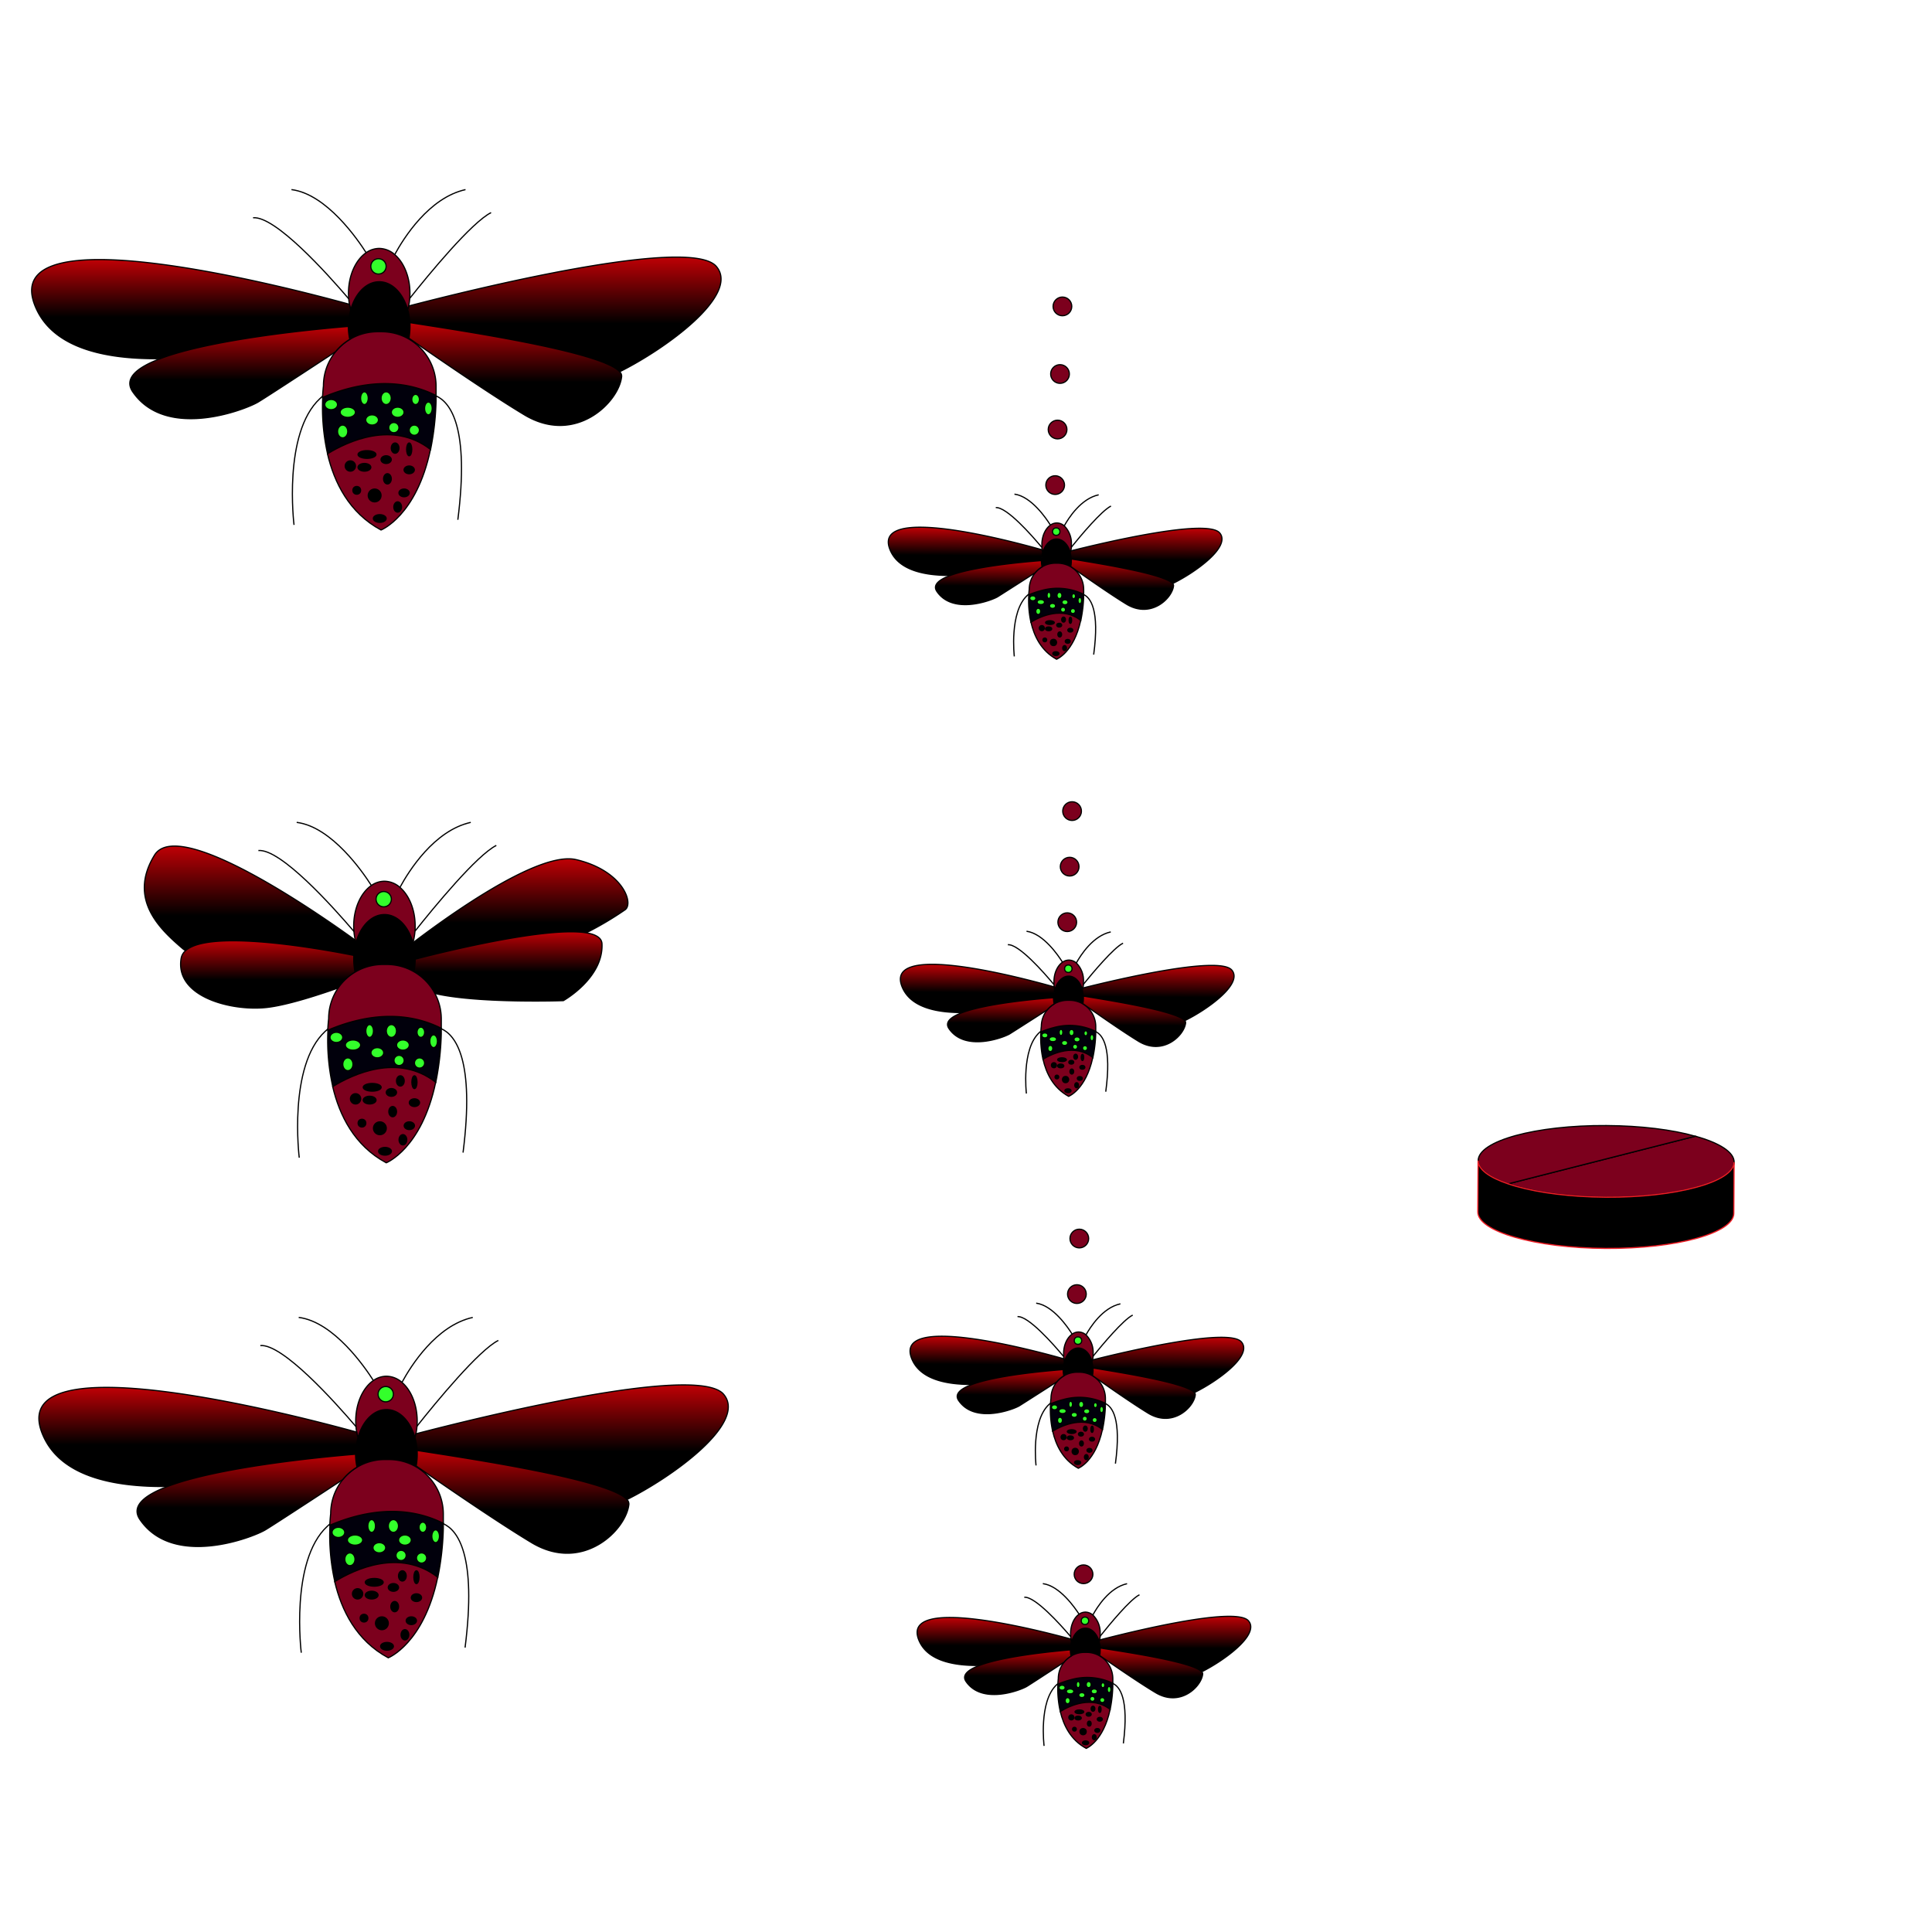 <svg id="Layer_1" data-name="Layer 1" xmlns="http://www.w3.org/2000/svg" xmlns:xlink="http://www.w3.org/1999/xlink" viewBox="0 0 800 800"><defs><style>.cls-1{fill:#01000c;}.cls-1,.cls-10,.cls-11,.cls-12,.cls-13,.cls-14,.cls-15,.cls-16,.cls-17,.cls-19,.cls-2,.cls-20,.cls-21,.cls-22,.cls-23,.cls-24,.cls-25,.cls-26,.cls-27,.cls-28,.cls-29,.cls-3,.cls-30,.cls-31,.cls-32,.cls-33,.cls-34,.cls-4,.cls-5,.cls-6,.cls-7,.cls-8,.cls-9{stroke:#000;}.cls-1,.cls-10,.cls-11,.cls-12,.cls-13,.cls-14,.cls-15,.cls-16,.cls-17,.cls-18,.cls-19,.cls-2,.cls-20,.cls-21,.cls-22,.cls-23,.cls-24,.cls-25,.cls-26,.cls-27,.cls-28,.cls-29,.cls-3,.cls-30,.cls-31,.cls-32,.cls-33,.cls-34,.cls-4,.cls-5,.cls-6,.cls-7,.cls-8,.cls-9{stroke-miterlimit:10;stroke-width:0.5px;}.cls-2{fill:#7c001d;}.cls-4{fill:url(#linear-gradient);}.cls-5{fill:url(#linear-gradient-2);}.cls-6{fill:url(#linear-gradient-3);}.cls-7{fill:url(#linear-gradient-4);}.cls-8{fill:none;}.cls-9{fill:#33ff2b;}.cls-10{fill:url(#linear-gradient-5);}.cls-11{fill:url(#linear-gradient-6);}.cls-12{fill:url(#linear-gradient-7);}.cls-13{fill:url(#linear-gradient-8);}.cls-14{fill:url(#linear-gradient-9);}.cls-15{fill:url(#linear-gradient-10);}.cls-16{fill:url(#linear-gradient-11);}.cls-17{fill:url(#linear-gradient-12);}.cls-18{stroke:#ed1c24;}.cls-19{fill:url(#linear-gradient-13);}.cls-20{fill:url(#linear-gradient-14);}.cls-21{fill:url(#linear-gradient-15);}.cls-22{fill:url(#linear-gradient-16);}.cls-23{fill:url(#linear-gradient-17);}.cls-24{fill:url(#linear-gradient-18);}.cls-25{fill:url(#linear-gradient-19);}.cls-26{fill:url(#linear-gradient-20);}.cls-27{fill:url(#linear-gradient-21);}.cls-28{fill:url(#linear-gradient-22);}.cls-29{fill:url(#linear-gradient-23);}.cls-30{fill:url(#linear-gradient-24);}.cls-31{fill:url(#linear-gradient-25);}.cls-32{fill:url(#linear-gradient-26);}.cls-33{fill:url(#linear-gradient-27);}.cls-34{fill:url(#linear-gradient-28);}</style><linearGradient id="linear-gradient" x1="236.71" y1="573.45" x2="236.71" y2="620.93" gradientUnits="userSpaceOnUse"><stop offset="0" stop-color="#bf0005"/><stop offset="0.58"/></linearGradient><linearGradient id="linear-gradient-2" x1="216.37" y1="600.58" x2="216.37" y2="643.15" xlink:href="#linear-gradient"/><linearGradient id="linear-gradient-3" x1="82.15" y1="574.47" x2="82.15" y2="615.52" xlink:href="#linear-gradient"/><linearGradient id="linear-gradient-4" x1="102.31" y1="602.16" x2="102.31" y2="640.36" xlink:href="#linear-gradient"/><linearGradient id="linear-gradient-5" x1="233.71" y1="106.45" x2="233.71" y2="153.93" xlink:href="#linear-gradient"/><linearGradient id="linear-gradient-6" x1="213.37" y1="133.58" x2="213.37" y2="176.15" xlink:href="#linear-gradient"/><linearGradient id="linear-gradient-7" x1="79.15" y1="107.47" x2="79.15" y2="148.52" xlink:href="#linear-gradient"/><linearGradient id="linear-gradient-8" x1="99.31" y1="135.16" x2="99.31" y2="173.36" xlink:href="#linear-gradient"/><linearGradient id="linear-gradient-9" x1="106.95" y1="350.35" x2="106.95" y2="400.1" xlink:href="#linear-gradient"/><linearGradient id="linear-gradient-10" x1="114.16" y1="389.55" x2="114.16" y2="417.42" xlink:href="#linear-gradient"/><linearGradient id="linear-gradient-11" x1="210.55" y1="355.61" x2="210.55" y2="401.44" xlink:href="#linear-gradient"/><linearGradient id="linear-gradient-12" x1="208.47" y1="385.84" x2="208.47" y2="414.5" xlink:href="#linear-gradient"/><linearGradient id="linear-gradient-13" x1="486.52" y1="669.27" x2="486.52" y2="692.25" xlink:href="#linear-gradient"/><linearGradient id="linear-gradient-14" x1="476.67" y1="682.4" x2="476.67" y2="703" xlink:href="#linear-gradient"/><linearGradient id="linear-gradient-15" x1="411.71" y1="669.77" x2="411.71" y2="689.63" xlink:href="#linear-gradient"/><linearGradient id="linear-gradient-16" x1="421.47" y1="683.16" x2="421.47" y2="701.65" xlink:href="#linear-gradient"/><linearGradient id="linear-gradient-17" x1="483.52" y1="553.27" x2="483.52" y2="576.25" gradientTransform="translate(4.61 -3.58) rotate(0.46)" xlink:href="#linear-gradient"/><linearGradient id="linear-gradient-18" x1="473.67" y1="566.4" x2="473.67" y2="587" gradientTransform="translate(4.61 -3.58) rotate(0.46)" xlink:href="#linear-gradient"/><linearGradient id="linear-gradient-19" x1="408.71" y1="553.77" x2="408.71" y2="573.63" gradientTransform="translate(4.61 -3.58) rotate(0.46)" xlink:href="#linear-gradient"/><linearGradient id="linear-gradient-20" x1="418.47" y1="567.16" x2="418.47" y2="585.65" gradientTransform="translate(4.61 -3.58) rotate(0.46)" xlink:href="#linear-gradient"/><linearGradient id="linear-gradient-21" x1="478.28" y1="399.31" x2="478.28" y2="422.28" gradientTransform="translate(4.61 -3.58) rotate(0.46)" xlink:href="#linear-gradient"/><linearGradient id="linear-gradient-22" x1="468.43" y1="412.44" x2="468.43" y2="433.04" gradientTransform="translate(4.61 -3.58) rotate(0.46)" xlink:href="#linear-gradient"/><linearGradient id="linear-gradient-23" x1="403.47" y1="399.8" x2="403.47" y2="419.67" gradientTransform="translate(4.61 -3.58) rotate(0.46)" xlink:href="#linear-gradient"/><linearGradient id="linear-gradient-24" x1="413.23" y1="413.2" x2="413.23" y2="431.69" gradientTransform="translate(4.61 -3.58) rotate(0.46)" xlink:href="#linear-gradient"/><linearGradient id="linear-gradient-25" x1="471.82" y1="218.35" x2="471.82" y2="241.33" gradientTransform="translate(4.61 -3.58) rotate(0.46)" xlink:href="#linear-gradient"/><linearGradient id="linear-gradient-26" x1="461.97" y1="231.48" x2="461.97" y2="252.08" gradientTransform="translate(4.61 -3.58) rotate(0.46)" xlink:href="#linear-gradient"/><linearGradient id="linear-gradient-27" x1="397.01" y1="218.85" x2="397.01" y2="238.72" gradientTransform="translate(4.61 -3.58) rotate(0.46)" xlink:href="#linear-gradient"/><linearGradient id="linear-gradient-28" x1="406.77" y1="232.25" x2="406.77" y2="250.74" gradientTransform="translate(4.61 -3.58) rotate(0.46)" xlink:href="#linear-gradient"/></defs><title>bee</title><path class="cls-1" d="M183.56,630.75c0,.77,0,1.54,0,2.29a114.5,114.5,0,0,1-2.27,20.07c-15.6-12.11-34.35-3.29-42.65,1.8a87.66,87.66,0,0,1-2-23.36,73.29,73.29,0,0,1,10.8-3.73C157.75,625.12,170.84,624.34,183.56,630.75Z"/><path class="cls-2" d="M181.25,653.11c-5.8,27.59-20.47,33.35-20.47,33.35-13.23-7.09-19.41-19.72-22.18-31.55C146.9,649.83,165.65,641,181.25,653.11Z"/><path class="cls-3" d="M172.75,602.21a25.49,25.49,0,0,1-.13,2.56,22,22,0,0,1-.31,2.25c0,.1,0,.19-.05.29a22.47,22.47,0,0,0-11.14-3h-1.74a21.75,21.75,0,0,0-5.15.6l-.25-.18-.58.39h0a22,22,0,0,0-5.54,2.37,26.15,26.15,0,0,1-.53-5.31V602a25.87,25.87,0,0,1,.91-6.73,20.53,20.53,0,0,1,.66-2c.06-.19.14-.37.21-.56,2.23-5.44,6.28-9.07,10.94-9.07s8.7,3.64,10.92,9.05h0c.16.39.32.77.46,1.19s.31.91.43,1.4h0a25.1,25.1,0,0,1,.86,5.26C172.73,601.12,172.75,601.66,172.75,602.21Z"/><path class="cls-2" d="M172.75,588.43c0,.72,0,1.43-.08,2.13a24.57,24.57,0,0,1-.45,3.14c-.11.55-.23,1.09-.38,1.61-.13-.49-.28-.94-.43-1.4s-.3-.79-.46-1.19h0c-2.22-5.42-6.27-9.05-10.92-9.05s-8.71,3.64-10.94,9.07c-.07.19-.15.37-.21.56a20.53,20.53,0,0,0-.66,2,23.75,23.75,0,0,1-.53-2.35,21.07,21.07,0,0,1-.28-2.22h0c-.07-.75-.11-1.53-.11-2.31,0-7.41,3-13.81,7.3-16.78a9.47,9.47,0,0,1,5.42-1.77,9.82,9.82,0,0,1,6.41,2.53C170.22,575.64,172.75,581.61,172.75,588.43Z"/><path class="cls-2" d="M183.57,626.78c0,1.36,0,2.68,0,4-12.72-6.41-25.81-5.63-36.19-2.93a73.29,73.29,0,0,0-10.8,3.73c0-.17,0-.33,0-.49.14-2.69.35-4.29.35-4.29a22.46,22.46,0,0,1,10.91-19.26,22,22,0,0,1,5.54-2.37h0a7.45,7.45,0,0,1,.84-.21,21.75,21.75,0,0,1,5.15-.6h1.74a22.47,22.47,0,0,1,11.14,3A22.67,22.67,0,0,1,183.57,626.78Z"/><path class="cls-4" d="M259.6,620.93c-7.73-8.55-68.08-17.34-86.91-20.35a25.1,25.1,0,0,0-.86-5.26h0c.15-.52.28-1.06.38-1.61,24.74-6.43,116.41-29.22,127.4-16.4C309.74,589.12,278.22,611.68,259.6,620.93Z"/><path class="cls-5" d="M260.41,622.88c-1.06,10.6-19.08,28.62-40.27,15.9-13.32-8-34.16-22.26-47.82-31.75a22,22,0,0,0,.31-2.25,25.49,25.49,0,0,0,.13-2.56c0-.55,0-1.09-.05-1.63,18.82,3,79.18,11.8,86.91,20.35A2.59,2.59,0,0,1,260.41,622.88Z"/><path class="cls-6" d="M148.23,595.32a25.87,25.87,0,0,0-.91,6.73l-.51.15h0c-15.89,1.35-56.58,5.45-77.37,13.31h0c-23.54.32-44.56-4.63-51.68-21.25C.61,554.37,122.24,586,147.7,593A23.75,23.75,0,0,0,148.23,595.32Z"/><path class="cls-7" d="M147.84,607.52a22.47,22.47,0,0,0-5.95,5.18c-12.86,8.43-28.9,18.92-32,20.77-5.3,3.18-38.15,15.9-51.93-4.24-3.75-5.48,1.61-10,11.4-13.72h0c20.78-7.86,61.48-12,77.37-13.31h0l.51,0v.05A26.15,26.15,0,0,0,147.84,607.52Z"/><path class="cls-8" d="M124.75,684.35s-4.72-38,10.73-52.3c.36-.34.73-.67,1.11-1"/><path class="cls-8" d="M183.52,630.92c6,2.64,13.93,13,9.06,51.31"/><path class="cls-8" d="M172.66,590.56c8-10.09,25.65-31.5,33.69-35.52"/><path class="cls-8" d="M166.44,572.42c3.64-6.71,14.12-23.53,29.32-26.91"/><path class="cls-8" d="M123.69,545.51c14.54,1.82,27.53,20.79,30.93,26.15"/><path class="cls-8" d="M107.79,557.17c9.18-.84,30.82,23.26,39.63,33.58"/><ellipse class="cls-3" cx="153.9" cy="660.5" rx="2.65" ry="1.59"/><ellipse class="cls-3" cx="162.9" cy="657.32" rx="2.12" ry="1.59"/><ellipse class="cls-3" cx="163.43" cy="665.27" rx="1.59" ry="2.12"/><circle class="cls-3" cx="158.13" cy="672.16" r="2.65"/><ellipse class="cls-3" cx="172.44" cy="661.56" rx="2.12" ry="1.59"/><ellipse class="cls-3" cx="172.44" cy="653.08" rx="1.06" ry="2.65"/><ellipse class="cls-3" cx="154.96" cy="655.2" rx="3.71" ry="1.59"/><circle class="cls-3" cx="148.07" cy="659.97" r="2.12"/><circle class="cls-3" cx="150.72" cy="670.04" r="1.59"/><ellipse class="cls-3" cx="160.25" cy="681.7" rx="2.65" ry="1.59"/><ellipse class="cls-3" cx="167.67" cy="676.93" rx="1.59" ry="2.12"/><ellipse class="cls-3" cx="170.32" cy="671.1" rx="2.12" ry="1.59"/><ellipse class="cls-3" cx="166.61" cy="652.55" rx="1.59" ry="2.12"/><ellipse class="cls-9" cx="153.9" cy="631.88" rx="1.59" ry="2.65"/><ellipse class="cls-9" cx="147.01" cy="637.71" rx="3.18" ry="2.12"/><ellipse class="cls-9" cx="167.67" cy="637.71" rx="2.65" ry="2.12"/><ellipse class="cls-9" cx="157.07" cy="640.89" rx="2.65" ry="2.12"/><ellipse class="cls-9" cx="180.39" cy="636.12" rx="1.59" ry="2.65"/><circle class="cls-9" cx="174.56" cy="645.13" r="2.12"/><ellipse class="cls-9" cx="144.89" cy="645.66" rx="2.12" ry="2.65"/><ellipse class="cls-9" cx="162.9" cy="631.88" rx="2.12" ry="2.65"/><ellipse class="cls-9" cx="175.09" cy="632.41" rx="1.59" ry="2.12"/><ellipse class="cls-9" cx="140.12" cy="634.53" rx="2.65" ry="2.12"/><circle class="cls-9" cx="166.08" cy="644.07" r="2.12"/><circle class="cls-9" cx="159.72" cy="577.3" r="3.18"/><path class="cls-1" d="M180.56,163.75c0,.77,0,1.54,0,2.29a114.5,114.5,0,0,1-2.27,20.07c-15.6-12.11-34.35-3.29-42.65,1.8a87.66,87.66,0,0,1-2-23.36,73.29,73.29,0,0,1,10.8-3.73C154.75,158.12,167.84,157.34,180.56,163.75Z"/><path class="cls-2" d="M178.25,186.11c-5.8,27.59-20.47,33.35-20.47,33.35-13.23-7.09-19.41-19.72-22.18-31.55C143.9,182.83,162.65,174,178.25,186.11Z"/><path class="cls-3" d="M169.75,135.21a25.49,25.49,0,0,1-.13,2.56,22,22,0,0,1-.31,2.25c0,.1,0,.19-.05.29a22.47,22.47,0,0,0-11.14-3h-1.74a21.75,21.75,0,0,0-5.15.6l-.25-.18-.58.39h0a22,22,0,0,0-5.54,2.37,26.15,26.15,0,0,1-.53-5.31V135a25.87,25.87,0,0,1,.91-6.73,20.53,20.53,0,0,1,.66-2c.06-.19.14-.37.21-.56,2.23-5.44,6.28-9.07,10.94-9.07s8.7,3.64,10.92,9.05h0c.16.39.32.77.46,1.19s.31.91.43,1.4h0a25.1,25.1,0,0,1,.86,5.26C169.73,134.12,169.75,134.66,169.75,135.21Z"/><path class="cls-2" d="M169.75,121.43c0,.72,0,1.43-.08,2.13a24.57,24.57,0,0,1-.45,3.14c-.11.55-.23,1.09-.38,1.61-.13-.49-.28-.94-.43-1.4s-.3-.79-.46-1.19h0c-2.22-5.42-6.27-9.05-10.92-9.05s-8.71,3.64-10.94,9.07c-.07.19-.15.37-.21.56a20.53,20.53,0,0,0-.66,2,23.75,23.75,0,0,1-.53-2.35,21.07,21.07,0,0,1-.28-2.22h0c-.07-.75-.11-1.53-.11-2.31,0-7.41,3-13.81,7.3-16.78a9.47,9.47,0,0,1,5.42-1.77,9.82,9.82,0,0,1,6.41,2.53C167.22,108.64,169.75,114.61,169.75,121.43Z"/><path class="cls-2" d="M180.57,159.78c0,1.36,0,2.68,0,4-12.72-6.41-25.81-5.63-36.19-2.93a73.29,73.29,0,0,0-10.8,3.73c0-.17,0-.33,0-.49.14-2.69.35-4.29.35-4.29a22.46,22.46,0,0,1,10.91-19.26,22,22,0,0,1,5.54-2.37h0a7.45,7.45,0,0,1,.84-.21,21.75,21.75,0,0,1,5.15-.6h1.74a22.47,22.47,0,0,1,11.14,3A22.67,22.67,0,0,1,180.57,159.78Z"/><path class="cls-10" d="M256.6,153.93c-7.73-8.55-68.08-17.34-86.91-20.35a25.1,25.1,0,0,0-.86-5.26h0c.15-.52.28-1.06.38-1.61,24.74-6.43,116.41-29.22,127.4-16.4C306.74,122.12,275.22,144.68,256.6,153.93Z"/><path class="cls-11" d="M257.41,155.88c-1.06,10.6-19.08,28.62-40.27,15.9-13.32-8-34.16-22.26-47.82-31.75a22,22,0,0,0,.31-2.25,25.49,25.49,0,0,0,.13-2.56c0-.55,0-1.09-.05-1.63,18.82,3,79.18,11.8,86.91,20.35A2.59,2.59,0,0,1,257.41,155.88Z"/><path class="cls-12" d="M145.23,128.32a25.87,25.87,0,0,0-.91,6.73l-.51.15h0c-15.89,1.35-56.58,5.45-77.37,13.31h0c-23.54.32-44.56-4.63-51.68-21.25C-2.39,87.37,119.24,119,144.7,126A23.75,23.75,0,0,0,145.23,128.32Z"/><path class="cls-13" d="M144.84,140.52a22.47,22.47,0,0,0-5.95,5.18c-12.86,8.43-28.9,18.92-32,20.77-5.3,3.18-38.15,15.9-51.93-4.24-3.75-5.48,1.61-10,11.4-13.72h0c20.78-7.86,61.48-12,77.37-13.31h0l.51,0v.05A26.15,26.15,0,0,0,144.84,140.52Z"/><path class="cls-8" d="M121.75,217.35s-4.72-38,10.73-52.3c.36-.34.73-.67,1.11-1"/><path class="cls-8" d="M180.52,163.92c6,2.64,13.93,13,9.06,51.31"/><path class="cls-8" d="M169.66,123.56c8-10.09,25.65-31.5,33.69-35.52"/><path class="cls-8" d="M163.44,105.42c3.64-6.71,14.12-23.53,29.32-26.91"/><path class="cls-8" d="M120.69,78.51c14.54,1.82,27.53,20.79,30.93,26.15"/><path class="cls-8" d="M104.79,90.17c9.18-.84,30.82,23.26,39.63,33.58"/><ellipse class="cls-3" cx="150.9" cy="193.5" rx="2.65" ry="1.59"/><ellipse class="cls-3" cx="159.9" cy="190.32" rx="2.12" ry="1.59"/><ellipse class="cls-3" cx="160.43" cy="198.27" rx="1.59" ry="2.12"/><circle class="cls-3" cx="155.13" cy="205.16" r="2.65"/><ellipse class="cls-3" cx="169.44" cy="194.56" rx="2.12" ry="1.59"/><ellipse class="cls-3" cx="169.44" cy="186.08" rx="1.06" ry="2.65"/><ellipse class="cls-3" cx="151.96" cy="188.2" rx="3.71" ry="1.59"/><circle class="cls-3" cx="145.07" cy="192.97" r="2.12"/><circle class="cls-3" cx="147.72" cy="203.04" r="1.59"/><ellipse class="cls-3" cx="157.25" cy="214.7" rx="2.65" ry="1.59"/><ellipse class="cls-3" cx="164.67" cy="209.93" rx="1.59" ry="2.12"/><ellipse class="cls-3" cx="167.32" cy="204.1" rx="2.12" ry="1.59"/><ellipse class="cls-3" cx="163.61" cy="185.55" rx="1.59" ry="2.12"/><ellipse class="cls-9" cx="150.9" cy="164.88" rx="1.59" ry="2.65"/><ellipse class="cls-9" cx="144.01" cy="170.71" rx="3.18" ry="2.12"/><ellipse class="cls-9" cx="164.67" cy="170.71" rx="2.65" ry="2.12"/><ellipse class="cls-9" cx="154.07" cy="173.89" rx="2.65" ry="2.12"/><ellipse class="cls-9" cx="177.39" cy="169.12" rx="1.59" ry="2.65"/><circle class="cls-9" cx="171.56" cy="178.13" r="2.12"/><ellipse class="cls-9" cx="141.89" cy="178.66" rx="2.12" ry="2.65"/><ellipse class="cls-9" cx="159.9" cy="164.88" rx="2.12" ry="2.65"/><ellipse class="cls-9" cx="172.09" cy="165.41" rx="1.59" ry="2.12"/><ellipse class="cls-9" cx="137.12" cy="167.53" rx="2.65" ry="2.12"/><circle class="cls-9" cx="163.08" cy="177.07" r="2.12"/><circle class="cls-9" cx="156.72" cy="110.3" r="3.18"/><path class="cls-14" d="M154.16,400.1s-1.23,0-3.37,0L148,395.92s-59.57-12.68-71.09-2.26a7.48,7.48,0,0,1-1.16-.77c-8.91-7.64-23.11-20.27-11.79-38.77s85.62,37,85.62,37Z"/><path class="cls-15" d="M153.49,404.07s-28.51,11.49-43.08,13.1S72.35,412.74,75,396.86a5.48,5.48,0,0,1,1.83-3.2C88.4,383.24,148,395.92,148,395.92l2.82,4.18Z"/><path class="cls-16" d="M258.89,376.68a134.41,134.41,0,0,1-16.18,9.59c-18.9-3-72.1,11.26-72.1,11.26s-3.83-.52-2.76,3.91c-4.3,0-6.75-.05-6.75-.05l4.81-7.06s53.35-42.92,72.65-38.38S262.47,373.95,258.89,376.68Z"/><path class="cls-17" d="M249.27,390.8c.65,14.22-16,23.54-16,23.54s-57.34,2-63.14-7.84a18,18,0,0,1-2.25-5.07c-1.07-4.43,2.76-3.91,2.76-3.91s53.2-14.3,72.1-11.26C246.68,386.91,249.15,388.32,249.27,390.8Z"/><path class="cls-1" d="M182.72,425.78c0,.77,0,1.54,0,2.29a114.5,114.5,0,0,1-2.27,20.07c-15.6-12.11-34.35-3.29-42.65,1.8a87.66,87.66,0,0,1-2-23.36,73.29,73.29,0,0,1,10.8-3.73C156.92,420.15,170,419.37,182.72,425.78Z"/><path class="cls-2" d="M180.41,448.14c-5.8,27.59-20.47,33.35-20.47,33.35-13.23-7.09-19.41-19.72-22.18-31.55C146.06,444.85,164.81,436,180.41,448.14Z"/><path class="cls-3" d="M171.91,397.24a25.49,25.49,0,0,1-.13,2.56,22,22,0,0,1-.31,2.25c0,.1,0,.19-.05.29a22.47,22.47,0,0,0-11.14-3h-1.74a21.75,21.75,0,0,0-5.15.6l-.25-.18-.58.39h0a22,22,0,0,0-5.54,2.37,26.15,26.15,0,0,1-.53-5.31v-.16a25.87,25.87,0,0,1,.91-6.73,20.53,20.53,0,0,1,.66-2c.06-.19.14-.37.21-.56,2.23-5.44,6.28-9.07,10.94-9.07s8.7,3.64,10.92,9.05h0c.16.39.32.77.46,1.19s.31.91.43,1.4h0a25.1,25.1,0,0,1,.86,5.26C171.89,396.14,171.91,396.68,171.91,397.24Z"/><path class="cls-2" d="M171.91,383.46c0,.72,0,1.43-.08,2.13a24.57,24.57,0,0,1-.45,3.14c-.11.55-.23,1.09-.38,1.61-.13-.49-.28-.94-.43-1.4s-.3-.79-.46-1.19h0c-2.22-5.42-6.27-9.05-10.92-9.05s-8.71,3.64-10.94,9.07c-.07.19-.15.37-.21.56a20.53,20.53,0,0,0-.66,2,23.75,23.75,0,0,1-.53-2.35,21.07,21.07,0,0,1-.28-2.22h0c-.07-.75-.11-1.53-.11-2.31,0-7.41,3-13.81,7.3-16.78a9.47,9.47,0,0,1,5.42-1.77,9.82,9.82,0,0,1,6.41,2.53C169.38,370.67,171.91,376.63,171.91,383.46Z"/><path class="cls-2" d="M182.73,421.8c0,1.36,0,2.68,0,4-12.72-6.41-25.81-5.63-36.19-2.93a73.29,73.29,0,0,0-10.8,3.73c0-.17,0-.33,0-.49.14-2.69.35-4.29.35-4.29A22.46,22.46,0,0,1,147,402.55a22,22,0,0,1,5.54-2.37h0a7.45,7.45,0,0,1,.84-.21,21.75,21.75,0,0,1,5.15-.6h1.74a22.47,22.47,0,0,1,11.14,3A22.67,22.67,0,0,1,182.73,421.8Z"/><path class="cls-8" d="M123.91,479.37s-4.72-38,10.73-52.3c.36-.34.73-.67,1.11-1"/><path class="cls-8" d="M182.68,425.95c6,2.64,13.93,13,9.06,51.31"/><path class="cls-8" d="M171.83,385.59c8-10.09,25.65-31.5,33.69-35.52"/><path class="cls-8" d="M165.61,367.44c3.64-6.71,14.12-23.53,29.32-26.91"/><path class="cls-8" d="M122.85,340.53c14.54,1.82,27.53,20.79,30.93,26.15"/><path class="cls-8" d="M107,352.19c9.18-.84,30.82,23.26,39.63,33.58"/><ellipse class="cls-3" cx="153.06" cy="455.53" rx="2.65" ry="1.59"/><ellipse class="cls-3" cx="162.07" cy="452.35" rx="2.12" ry="1.59"/><ellipse class="cls-3" cx="162.6" cy="460.3" rx="1.59" ry="2.12"/><circle class="cls-3" cx="157.3" cy="467.19" r="2.65"/><ellipse class="cls-3" cx="171.61" cy="456.59" rx="2.12" ry="1.59"/><ellipse class="cls-3" cx="171.61" cy="448.11" rx="1.06" ry="2.65"/><ellipse class="cls-3" cx="154.12" cy="450.23" rx="3.71" ry="1.59"/><circle class="cls-3" cx="147.23" cy="455" r="2.12"/><circle class="cls-3" cx="149.88" cy="465.07" r="1.59"/><ellipse class="cls-3" cx="159.42" cy="476.72" rx="2.65" ry="1.59"/><ellipse class="cls-3" cx="166.84" cy="471.95" rx="1.59" ry="2.12"/><ellipse class="cls-3" cx="169.49" cy="466.13" rx="2.12" ry="1.59"/><ellipse class="cls-3" cx="165.78" cy="447.58" rx="1.59" ry="2.12"/><ellipse class="cls-9" cx="153.06" cy="426.91" rx="1.59" ry="2.65"/><ellipse class="cls-9" cx="146.17" cy="432.74" rx="3.18" ry="2.12"/><ellipse class="cls-9" cx="166.84" cy="432.74" rx="2.65" ry="2.12"/><ellipse class="cls-9" cx="156.24" cy="435.92" rx="2.65" ry="2.12"/><ellipse class="cls-9" cx="179.55" cy="431.15" rx="1.59" ry="2.65"/><circle class="cls-9" cx="173.73" cy="440.16" r="2.12"/><ellipse class="cls-9" cx="144.05" cy="440.69" rx="2.12" ry="2.65"/><ellipse class="cls-9" cx="162.07" cy="426.91" rx="2.12" ry="2.65"/><ellipse class="cls-9" cx="174.26" cy="427.44" rx="1.59" ry="2.12"/><ellipse class="cls-9" cx="139.28" cy="429.56" rx="2.65" ry="2.12"/><circle class="cls-9" cx="165.25" cy="439.1" r="2.12"/><circle class="cls-9" cx="158.89" cy="372.33" r="3.18"/><path class="cls-2" d="M718.06,481.22c0,4.16-6.2,7.89-16,10.5-9.56,2.57-22.67,4.11-37,4s-27.47-1.77-37-4.46c-1.23-.35-2.37-.69-3.47-1.08L702,470.48C711.92,473.21,718.09,477.06,718.06,481.22Z"/><path class="cls-2" d="M702,470.48l-77.5,19.72h0c-7.74-2.59-12.43-6-12.41-9.61,0-8.18,23.83-14.7,53.09-14.52C679.48,466.15,692.49,467.79,702,470.48Z"/><path class="cls-18" d="M718.06,481.22l-.13,21.2c0,8.18-23.83,14.7-53.09,14.52s-53-7-52.91-15.16l.13-21.2c0,3.65,4.66,7,12.41,9.61h0c1.1.39,2.24.73,3.47,1.08,9.52,2.69,22.62,4.37,37,4.46s27.48-1.45,37-4C711.87,489.11,718,485.37,718.06,481.22Z"/><path class="cls-1" d="M460.79,697c0,.37,0,.74,0,1.11a55.42,55.42,0,0,1-1.1,9.71c-7.55-5.86-16.62-1.59-20.64.87a42.42,42.42,0,0,1-1-11.3,35.47,35.47,0,0,1,5.23-1.81A24.63,24.63,0,0,1,460.79,697Z"/><path class="cls-2" d="M459.68,707.82c-2.81,13.35-9.9,16.14-9.9,16.14-6.4-3.43-9.39-9.55-10.74-15.27C443.05,706.23,452.13,702,459.68,707.82Z"/><path class="cls-3" d="M455.56,683.19a12.34,12.34,0,0,1-.06,1.24,10.67,10.67,0,0,1-.15,1.09l0,.14a10.87,10.87,0,0,0-5.39-1.44h-.84a10.53,10.53,0,0,0-2.49.29l-.12-.09-.28.19h0a10.67,10.67,0,0,0-2.68,1.15,12.66,12.66,0,0,1-.26-2.57v-.08a12.52,12.52,0,0,1,.44-3.26,9.94,9.94,0,0,1,.32-1c0-.09.07-.18.1-.27,1.08-2.63,3-4.39,5.29-4.39s4.21,1.76,5.28,4.38h0c.08.19.15.37.22.57s.15.44.21.68h0a12.15,12.15,0,0,1,.42,2.54C455.55,682.66,455.56,682.92,455.56,683.19Z"/><path class="cls-2" d="M455.56,676.52c0,.35,0,.69,0,1a11.89,11.89,0,0,1-.22,1.52c-.05.27-.11.53-.18.78-.06-.24-.13-.46-.21-.68s-.14-.38-.22-.57h0c-1.07-2.62-3-4.38-5.28-4.38s-4.22,1.76-5.29,4.39c0,.09-.07.18-.1.27a9.94,9.94,0,0,0-.32,1,11.49,11.49,0,0,1-.26-1.14,10.2,10.2,0,0,1-.13-1.07h0c0-.36-.05-.74-.05-1.12,0-3.59,1.45-6.68,3.53-8.12a4.58,4.58,0,0,1,2.62-.86,4.75,4.75,0,0,1,3.1,1.23A10.26,10.26,0,0,1,455.56,676.52Z"/><path class="cls-2" d="M460.8,695.08c0,.66,0,1.3,0,1.92a24.63,24.63,0,0,0-17.52-1.42,35.47,35.47,0,0,0-5.23,1.81c0-.08,0-.16,0-.24.07-1.3.17-2.08.17-2.08a10.87,10.87,0,0,1,5.28-9.32,10.67,10.67,0,0,1,2.68-1.15h0l.41-.1a10.53,10.53,0,0,1,2.49-.29h.84a10.87,10.87,0,0,1,5.39,1.44A11,11,0,0,1,460.8,695.08Z"/><path class="cls-19" d="M497.6,692.25c-3.74-4.14-33-8.39-42.06-9.85a12.15,12.15,0,0,0-.42-2.54h0c.07-.25.13-.51.18-.78,12-3.11,56.34-14.14,61.66-7.93C521.86,676.85,506.61,687.77,497.6,692.25Z"/><path class="cls-20" d="M498,693.19c-.51,5.13-9.23,13.85-19.49,7.69C472,697,462,690.11,455.35,685.52a10.67,10.67,0,0,0,.15-1.09,12.34,12.34,0,0,0,.06-1.24c0-.27,0-.53,0-.79,9.11,1.46,38.32,5.71,42.06,9.85A1.25,1.25,0,0,1,498,693.19Z"/><path class="cls-21" d="M443.69,679.85a12.52,12.52,0,0,0-.44,3.26l-.25.07h0c-7.69.65-27.38,2.64-37.44,6.44h0c-11.39.15-21.56-2.24-25-10.28-8.27-19.31,50.59-4,62.91-.63A11.49,11.49,0,0,0,443.69,679.85Z"/><path class="cls-22" d="M443.51,685.76a10.87,10.87,0,0,0-2.88,2.51c-6.22,4.08-14,9.16-15.48,10.05-2.56,1.54-18.47,7.69-25.13-2.05-1.82-2.65.78-4.85,5.52-6.64h0c10.06-3.81,29.75-5.79,37.44-6.44h0l.25,0v0A12.66,12.66,0,0,0,443.51,685.76Z"/><path class="cls-8" d="M432.33,722.94s-2.28-18.38,5.19-25.31c.17-.16.35-.32.54-.47"/><path class="cls-8" d="M460.77,697.08c2.91,1.28,6.74,6.31,4.39,24.83"/><path class="cls-8" d="M455.52,677.55c3.89-4.88,12.41-15.24,16.31-17.19"/><path class="cls-8" d="M452.51,668.77c1.76-3.25,6.83-11.39,14.19-13"/><path class="cls-8" d="M431.82,655.75c7,.88,13.33,10.06,15,12.65"/><path class="cls-8" d="M424.13,661.39c4.44-.41,14.92,11.26,19.18,16.25"/><ellipse class="cls-3" cx="446.44" cy="711.4" rx="1.28" ry="0.77"/><ellipse class="cls-3" cx="450.8" cy="709.86" rx="1.03" ry="0.77"/><ellipse class="cls-3" cx="451.05" cy="713.71" rx="0.77" ry="1.03"/><circle class="cls-3" cx="448.49" cy="717.04" r="1.28"/><ellipse class="cls-3" cx="455.41" cy="711.91" rx="1.03" ry="0.77"/><ellipse class="cls-3" cx="455.41" cy="707.81" rx="0.51" ry="1.28"/><ellipse class="cls-3" cx="446.95" cy="708.83" rx="1.8" ry="0.77"/><circle class="cls-3" cx="443.62" cy="711.14" r="1.03"/><circle class="cls-3" cx="444.9" cy="716.02" r="0.77"/><ellipse class="cls-3" cx="449.52" cy="721.66" rx="1.28" ry="0.77"/><ellipse class="cls-3" cx="453.11" cy="719.35" rx="0.77" ry="1.03"/><ellipse class="cls-3" cx="454.39" cy="716.53" rx="1.03" ry="0.77"/><ellipse class="cls-3" cx="452.59" cy="707.55" rx="0.77" ry="1.03"/><ellipse class="cls-9" cx="446.44" cy="697.55" rx="0.77" ry="1.28"/><ellipse class="cls-9" cx="443.1" cy="700.37" rx="1.54" ry="1.03"/><ellipse class="cls-9" cx="453.11" cy="700.37" rx="1.28" ry="1.03"/><ellipse class="cls-9" cx="447.98" cy="701.91" rx="1.28" ry="1.03"/><ellipse class="cls-9" cx="459.26" cy="699.6" rx="0.77" ry="1.28"/><circle class="cls-9" cx="456.44" cy="703.96" r="1.03"/><ellipse class="cls-9" cx="442.08" cy="704.22" rx="1.03" ry="1.28"/><ellipse class="cls-9" cx="450.8" cy="697.55" rx="1.03" ry="1.28"/><ellipse class="cls-9" cx="456.7" cy="697.81" rx="0.77" ry="1.03"/><ellipse class="cls-9" cx="439.77" cy="698.83" rx="1.28" ry="1.03"/><circle class="cls-9" cx="452.34" cy="703.45" r="1.03"/><circle class="cls-9" cx="449.26" cy="671.13" r="1.54"/><circle class="cls-2" cx="448.67" cy="651.87" r="3.87"/><path class="cls-1" d="M457.71,581.1c0,.37,0,.74,0,1.11a55.42,55.42,0,0,1-1.18,9.71c-7.5-5.92-16.61-1.72-20.65.71A42.42,42.42,0,0,1,435,581.3a35.47,35.47,0,0,1,5.24-1.76A24.63,24.63,0,0,1,457.71,581.1Z"/><path class="cls-2" d="M456.5,591.91c-2.91,13.33-10,16.06-10,16.06-6.37-3.48-9.31-9.62-10.61-15.36C439.89,590.19,449,586,456.5,591.91Z"/><path class="cls-3" d="M452.59,567.24a12.34,12.34,0,0,1-.07,1.24,10.67,10.67,0,0,1-.16,1.09l0,.14a10.87,10.87,0,0,0-5.38-1.48h-.84a10.53,10.53,0,0,0-2.5.27l-.12-.09-.28.19h0a10.67,10.67,0,0,0-2.69,1.13,12.66,12.66,0,0,1-.24-2.57v-.08a12.52,12.52,0,0,1,.47-3.25,9.94,9.94,0,0,1,.33-1c0-.09.07-.18.1-.27,1.1-2.62,3.08-4.37,5.33-4.35s4.2,1.79,5.25,4.42h0c.08.19.15.38.22.58s.15.44.2.68h0a12.15,12.15,0,0,1,.39,2.55C452.58,566.71,452.59,567,452.59,567.24Z"/><path class="cls-2" d="M452.64,560.57c0,.35,0,.69,0,1a11.89,11.89,0,0,1-.23,1.52c-.05.27-.12.53-.19.78-.06-.24-.13-.46-.2-.68s-.14-.39-.22-.58h0c-1.05-2.63-3-4.4-5.25-4.42s-4.23,1.73-5.33,4.35c0,.09-.07.18-.1.27a9.94,9.94,0,0,0-.33,1,11.49,11.49,0,0,1-.25-1.14,10.2,10.2,0,0,1-.12-1.07h0c0-.36,0-.74,0-1.12,0-3.59,1.5-6.67,3.6-8.09a4.58,4.58,0,0,1,2.63-.84,4.75,4.75,0,0,1,3.09,1.25A10.26,10.26,0,0,1,452.64,560.57Z"/><path class="cls-2" d="M457.73,579.17c0,.66,0,1.3,0,1.92a24.63,24.63,0,0,0-17.5-1.56A35.47,35.47,0,0,0,435,581.3c0-.08,0-.16,0-.24.08-1.3.19-2.08.19-2.08a10.87,10.87,0,0,1,5.35-9.28,10.67,10.67,0,0,1,2.69-1.13h0l.41-.1a10.53,10.53,0,0,1,2.5-.27H447a10.87,10.87,0,0,1,5.38,1.48A11,11,0,0,1,457.73,579.17Z"/><path class="cls-23" d="M494.54,576.64c-3.71-4.17-32.88-8.66-42-10.19a12.15,12.15,0,0,0-.39-2.55h0c.07-.25.14-.51.19-.78,12-3,56.45-13.69,61.72-7.44C518.93,561.44,503.59,572.24,494.54,576.64Z"/><path class="cls-24" d="M494.93,577.59c-.55,5.12-9.34,13.77-19.55,7.54-6.42-3.92-16.44-10.9-23-15.55a10.67,10.67,0,0,0,.16-1.09,12.34,12.34,0,0,0,.07-1.24c0-.27,0-.53,0-.79,9.1,1.53,38.27,6,42,10.19A1.25,1.25,0,0,1,494.93,577.59Z"/><path class="cls-25" d="M440.74,563.81a12.52,12.52,0,0,0-.47,3.25l-.25.07h0c-7.69.59-27.41,2.42-37.49,6.14h0c-11.39.06-21.54-2.42-24.93-10.49-8.12-19.37,50.62-3.6,62.91-.12A11.49,11.49,0,0,0,440.74,563.81Z"/><path class="cls-26" d="M440.51,569.72a10.87,10.87,0,0,0-2.9,2.48c-6.25,4-14.06,9-15.56,9.93-2.58,1.52-18.53,7.54-25.12-2.25-1.79-2.67.82-4.85,5.57-6.6h0c10.09-3.72,29.8-5.55,37.49-6.14h0l.25,0v0A12.66,12.66,0,0,0,440.51,569.72Z"/><path class="cls-8" d="M429,606.81s-2.13-18.4,5.39-25.27c.18-.16.36-.32.54-.47"/><path class="cls-8" d="M457.68,581.18c2.9,1.3,6.69,6.37,4.19,24.87"/><path class="cls-8" d="M452.59,561.61c3.93-4.85,12.54-15.14,16.44-17.06"/><path class="cls-8" d="M449.65,552.8c1.79-3.23,6.92-11.33,14.29-12.91"/><path class="cls-8" d="M429.06,539.61c7,.94,13.24,10.17,14.86,12.77"/><path class="cls-8" d="M421.33,545.19c4.45-.37,14.82,11.38,19,16.4"/><ellipse class="cls-3" cx="443.23" cy="595.38" rx="0.77" ry="1.28" transform="translate(-155.7 1033.8) rotate(-89.54)"/><ellipse class="cls-3" cx="447.61" cy="593.88" rx="0.77" ry="1.03" transform="translate(-149.86 1036.68) rotate(-89.54)"/><ellipse class="cls-3" cx="447.83" cy="597.72" rx="1.03" ry="0.77" transform="translate(-153.48 1040.72) rotate(-89.54)"/><circle class="cls-3" cx="445.24" cy="601.04" r="1.28" transform="translate(-159.37 1041.42) rotate(-89.54)"/><ellipse class="cls-3" cx="452.21" cy="595.96" rx="0.77" ry="1.03" transform="translate(-147.39 1043.35) rotate(-89.54)"/><ellipse class="cls-3" cx="452.24" cy="591.86" rx="1.28" ry="0.51" transform="translate(-143.25 1039.31) rotate(-89.54)"/><ellipse class="cls-3" cx="443.77" cy="592.82" rx="0.77" ry="1.8" transform="translate(-152.61 1031.79) rotate(-89.54)"/><circle class="cls-3" cx="440.41" cy="595.1" r="1.03" transform="translate(-158.22 1030.7) rotate(-89.54)"/><circle class="cls-3" cx="441.66" cy="599.98" r="0.77" transform="translate(-161.87 1036.79) rotate(-89.54)"/><ellipse class="cls-3" cx="446.23" cy="605.66" rx="0.77" ry="1.28" transform="translate(-163.01 1046.99) rotate(-89.54)"/><ellipse class="cls-3" cx="449.84" cy="603.38" rx="1.03" ry="0.77" transform="translate(-157.15 1048.34) rotate(-89.54)"/><ellipse class="cls-3" cx="451.14" cy="600.57" rx="0.77" ry="1.03" transform="translate(-153.05 1046.86) rotate(-89.54)"/><ellipse class="cls-3" cx="449.42" cy="591.58" rx="1.03" ry="0.77" transform="translate(-145.77 1036.22) rotate(-89.54)"/><ellipse class="cls-9" cx="443.34" cy="581.53" rx="1.28" ry="0.77" transform="translate(-141.74 1020.17) rotate(-89.54)"/><ellipse class="cls-9" cx="439.99" cy="584.32" rx="1.03" ry="1.54" transform="translate(-147.86 1019.59) rotate(-89.54)"/><ellipse class="cls-9" cx="449.99" cy="584.41" rx="1.03" ry="1.28" transform="translate(-138.02 1029.67) rotate(-89.54)"/><ellipse class="cls-9" cx="444.85" cy="585.9" rx="1.03" ry="1.28" transform="translate(-144.62 1026.01) rotate(-89.54)"/><ellipse class="cls-9" cx="456.15" cy="583.69" rx="1.28" ry="0.77" transform="translate(-131.19 1035.12) rotate(-89.54)"/><circle class="cls-9" cx="453.29" cy="588.02" r="1.03" transform="translate(-138.36 1036.56) rotate(-89.54)"/><ellipse class="cls-9" cx="438.93" cy="588.16" rx="1.28" ry="1.03" transform="translate(-152.75 1022.34) rotate(-89.54)"/><ellipse class="cls-9" cx="447.7" cy="581.57" rx="1.28" ry="1.03" transform="translate(-137.45 1024.57) rotate(-89.54)"/><ellipse class="cls-9" cx="453.6" cy="581.87" rx="1.03" ry="0.77" transform="translate(-131.91 1030.76) rotate(-89.54)"/><ellipse class="cls-9" cx="436.67" cy="582.76" rx="1.03" ry="1.28" transform="translate(-149.59 1014.71) rotate(-89.54)"/><circle class="cls-9" cx="449.2" cy="587.48" r="1.03" transform="translate(-141.88 1031.92) rotate(-89.54)"/><circle class="cls-9" cx="446.38" cy="555.14" r="1.54" transform="translate(-112.34 997.03) rotate(-89.54)"/><circle class="cls-2" cx="445.94" cy="535.87" r="3.87" transform="translate(-93.51 977.48) rotate(-89.54)"/><circle class="cls-2" cx="446.94" cy="512.87" r="3.87" transform="translate(-69.52 955.66) rotate(-89.54)"/><path class="cls-1" d="M453.71,427.1c0,.37,0,.74,0,1.11a55.42,55.42,0,0,1-1.18,9.71c-7.5-5.92-16.61-1.72-20.65.71A42.42,42.42,0,0,1,431,427.3a35.47,35.47,0,0,1,5.24-1.76A24.63,24.63,0,0,1,453.71,427.1Z"/><path class="cls-2" d="M452.5,437.91c-2.91,13.33-10,16.06-10,16.06-6.37-3.48-9.31-9.62-10.61-15.36C435.89,436.19,445,432,452.5,437.91Z"/><path class="cls-3" d="M448.59,413.24a12.34,12.34,0,0,1-.07,1.24,10.67,10.67,0,0,1-.16,1.09l0,.14a10.87,10.87,0,0,0-5.38-1.48h-.84a10.53,10.53,0,0,0-2.5.27l-.12-.09-.28.19h0a10.67,10.67,0,0,0-2.69,1.13,12.66,12.66,0,0,1-.24-2.57v-.08a12.52,12.52,0,0,1,.47-3.25,9.94,9.94,0,0,1,.33-1c0-.09.07-.18.1-.27,1.1-2.62,3.08-4.37,5.33-4.35s4.2,1.79,5.25,4.42h0c.08.19.15.38.22.58s.15.44.2.68h0a12.15,12.15,0,0,1,.39,2.55C448.58,412.71,448.59,413,448.59,413.24Z"/><path class="cls-2" d="M448.64,406.57c0,.35,0,.69,0,1a11.89,11.89,0,0,1-.23,1.52c-.05.27-.12.53-.19.78-.06-.24-.13-.46-.2-.68s-.14-.39-.22-.58h0c-1.05-2.63-3-4.4-5.25-4.42s-4.23,1.73-5.33,4.35c0,.09-.07.18-.1.27a9.94,9.94,0,0,0-.33,1,11.49,11.49,0,0,1-.25-1.14,10.2,10.2,0,0,1-.12-1.07h0c0-.36,0-.74,0-1.12,0-3.59,1.5-6.67,3.6-8.09a4.58,4.58,0,0,1,2.63-.84,4.75,4.75,0,0,1,3.09,1.25A10.26,10.26,0,0,1,448.64,406.57Z"/><path class="cls-2" d="M453.73,425.17c0,.66,0,1.3,0,1.92a24.63,24.63,0,0,0-17.5-1.56A35.47,35.47,0,0,0,431,427.3c0-.08,0-.16,0-.24.08-1.3.19-2.08.19-2.08a10.87,10.87,0,0,1,5.35-9.28,10.67,10.67,0,0,1,2.69-1.13h0l.41-.1a10.53,10.53,0,0,1,2.5-.27H443a10.87,10.87,0,0,1,5.38,1.48A11,11,0,0,1,453.73,425.17Z"/><path class="cls-27" d="M490.54,422.64c-3.71-4.17-32.88-8.66-42-10.19a12.15,12.15,0,0,0-.39-2.55h0c.07-.25.14-.51.19-.78,12-3,56.45-13.69,61.72-7.44C514.93,407.44,499.59,418.24,490.54,422.64Z"/><path class="cls-28" d="M490.93,423.59c-.55,5.12-9.34,13.77-19.55,7.54-6.42-3.92-16.44-10.9-23-15.55a10.67,10.67,0,0,0,.16-1.09,12.34,12.34,0,0,0,.07-1.24c0-.27,0-.53,0-.79,9.1,1.53,38.27,6,42,10.19A1.25,1.25,0,0,1,490.93,423.59Z"/><path class="cls-29" d="M436.74,409.81a12.52,12.52,0,0,0-.47,3.25l-.25.07h0c-7.69.59-27.41,2.42-37.49,6.14h0c-11.39.06-21.54-2.42-24.93-10.49-8.12-19.37,50.62-3.6,62.91-.12A11.49,11.49,0,0,0,436.74,409.81Z"/><path class="cls-30" d="M436.51,415.72a10.87,10.87,0,0,0-2.9,2.48c-6.25,4-14.06,9-15.56,9.93-2.58,1.52-18.53,7.54-25.12-2.25-1.79-2.67.82-4.85,5.57-6.6h0c10.09-3.72,29.8-5.55,37.49-6.14h0l.25,0v0A12.66,12.66,0,0,0,436.51,415.72Z"/><path class="cls-8" d="M425,452.81s-2.13-18.4,5.39-25.27c.18-.16.36-.32.54-.47"/><path class="cls-8" d="M453.68,427.18c2.9,1.3,6.69,6.37,4.19,24.87"/><path class="cls-8" d="M448.59,407.61c3.93-4.85,12.54-15.14,16.44-17.06"/><path class="cls-8" d="M445.65,398.8c1.79-3.23,6.92-11.33,14.29-12.91"/><path class="cls-8" d="M425.06,385.61c7,.94,13.24,10.17,14.86,12.77"/><path class="cls-8" d="M417.33,391.19c4.45-.37,14.82,11.38,19,16.4"/><ellipse class="cls-3" cx="439.23" cy="441.38" rx="0.77" ry="1.28" transform="translate(-5.67 877.04) rotate(-89.54)"/><ellipse class="cls-3" cx="443.61" cy="439.88" rx="0.77" ry="1.03" transform="translate(0.17 879.92) rotate(-89.54)"/><ellipse class="cls-3" cx="443.83" cy="443.72" rx="1.03" ry="0.77" transform="translate(-3.46 883.96) rotate(-89.54)"/><circle class="cls-3" cx="441.24" cy="447.04" r="1.28" transform="translate(-9.34 884.66) rotate(-89.54)"/><ellipse class="cls-3" cx="448.21" cy="441.96" rx="0.77" ry="1.03" transform="translate(2.64 886.59) rotate(-89.54)"/><ellipse class="cls-3" cx="448.24" cy="437.86" rx="1.28" ry="0.51" transform="translate(6.78 882.55) rotate(-89.54)"/><ellipse class="cls-3" cx="439.77" cy="438.82" rx="0.77" ry="1.8" transform="translate(-2.58 875.03) rotate(-89.54)"/><circle class="cls-3" cx="436.41" cy="441.1" r="1.03" transform="translate(-8.19 873.94) rotate(-89.54)"/><circle class="cls-3" cx="437.66" cy="445.98" r="0.77" transform="translate(-11.84 880.03) rotate(-89.54)"/><ellipse class="cls-3" cx="442.23" cy="451.66" rx="0.77" ry="1.28" transform="translate(-12.98 890.23) rotate(-89.54)"/><ellipse class="cls-3" cx="445.84" cy="449.38" rx="1.03" ry="0.77" transform="translate(-7.13 891.58) rotate(-89.54)"/><ellipse class="cls-3" cx="447.14" cy="446.57" rx="0.77" ry="1.03" transform="translate(-3.02 890.1) rotate(-89.54)"/><ellipse class="cls-3" cx="445.42" cy="437.58" rx="1.03" ry="0.77" transform="translate(4.26 879.46) rotate(-89.54)"/><ellipse class="cls-9" cx="439.34" cy="427.53" rx="1.28" ry="0.77" transform="translate(8.29 863.41) rotate(-89.54)"/><ellipse class="cls-9" cx="435.99" cy="430.32" rx="1.03" ry="1.54" transform="translate(2.16 862.83) rotate(-89.54)"/><ellipse class="cls-9" cx="445.99" cy="430.41" rx="1.03" ry="1.28" transform="translate(12 872.91) rotate(-89.54)"/><ellipse class="cls-9" cx="440.85" cy="431.9" rx="1.03" ry="1.28" transform="translate(5.41 869.25) rotate(-89.54)"/><ellipse class="cls-9" cx="452.15" cy="429.69" rx="1.28" ry="0.77" transform="translate(18.83 878.36) rotate(-89.54)"/><circle class="cls-9" cx="449.29" cy="434.02" r="1.03" transform="translate(11.66 879.8) rotate(-89.54)"/><ellipse class="cls-9" cx="434.93" cy="434.16" rx="1.28" ry="1.03" transform="translate(-2.72 865.58) rotate(-89.54)"/><ellipse class="cls-9" cx="443.7" cy="427.57" rx="1.28" ry="1.03" transform="translate(12.58 867.81) rotate(-89.54)"/><ellipse class="cls-9" cx="449.6" cy="427.87" rx="1.03" ry="0.77" transform="translate(18.12 874.01) rotate(-89.54)"/><ellipse class="cls-9" cx="432.67" cy="428.76" rx="1.03" ry="1.28" transform="translate(0.43 857.95) rotate(-89.54)"/><circle class="cls-9" cx="445.2" cy="433.48" r="1.03" transform="translate(8.14 875.16) rotate(-89.54)"/><circle class="cls-9" cx="442.38" cy="401.14" r="1.54" transform="translate(37.69 840.27) rotate(-89.54)"/><circle class="cls-2" cx="441.94" cy="381.87" r="3.87" transform="translate(56.52 820.72) rotate(-89.54)"/><circle class="cls-2" cx="442.94" cy="358.87" r="3.87" transform="translate(80.51 798.91) rotate(-89.54)"/><circle class="cls-2" cx="443.94" cy="335.87" r="3.87" transform="translate(104.5 777.09) rotate(-89.54)"/><path class="cls-1" d="M448.71,246.1c0,.37,0,.74,0,1.11a55.42,55.42,0,0,1-1.18,9.71c-7.5-5.92-16.61-1.72-20.65.71A42.42,42.42,0,0,1,426,246.3a35.47,35.47,0,0,1,5.24-1.76A24.63,24.63,0,0,1,448.71,246.1Z"/><path class="cls-2" d="M447.5,256.91c-2.91,13.33-10,16.06-10,16.06-6.37-3.48-9.31-9.62-10.61-15.36C430.89,255.19,440,251,447.5,256.91Z"/><path class="cls-3" d="M443.59,232.24a12.34,12.34,0,0,1-.07,1.24,10.67,10.67,0,0,1-.16,1.09l0,.14a10.87,10.87,0,0,0-5.38-1.48h-.84a10.53,10.53,0,0,0-2.5.27l-.12-.09-.28.19h0a10.67,10.67,0,0,0-2.69,1.13,12.66,12.66,0,0,1-.24-2.57v-.08a12.52,12.52,0,0,1,.47-3.25,9.94,9.94,0,0,1,.33-1c0-.09.07-.18.1-.27,1.1-2.62,3.08-4.37,5.33-4.35s4.2,1.79,5.25,4.42h0c.08.19.15.38.22.58s.15.44.2.68h0a12.15,12.15,0,0,1,.39,2.55C443.58,231.71,443.59,232,443.59,232.24Z"/><path class="cls-2" d="M443.64,225.57c0,.35,0,.69,0,1a11.89,11.89,0,0,1-.23,1.52c-.05.27-.12.53-.19.78-.06-.24-.13-.46-.2-.68s-.14-.39-.22-.58h0c-1.05-2.63-3-4.4-5.25-4.42s-4.23,1.73-5.33,4.35c0,.09-.07.18-.1.27a9.94,9.94,0,0,0-.33,1,11.49,11.49,0,0,1-.25-1.14,10.2,10.2,0,0,1-.12-1.07h0c0-.36,0-.74,0-1.12,0-3.59,1.5-6.67,3.6-8.09a4.58,4.58,0,0,1,2.63-.84,4.75,4.75,0,0,1,3.09,1.25A10.26,10.26,0,0,1,443.64,225.57Z"/><path class="cls-2" d="M448.73,244.17c0,.66,0,1.3,0,1.92a24.63,24.63,0,0,0-17.5-1.56A35.47,35.47,0,0,0,426,246.3c0-.08,0-.16,0-.24.08-1.3.19-2.08.19-2.08a10.87,10.87,0,0,1,5.35-9.28,10.67,10.67,0,0,1,2.69-1.13h0l.41-.1a10.53,10.53,0,0,1,2.5-.27H438a10.87,10.87,0,0,1,5.38,1.48A11,11,0,0,1,448.73,244.17Z"/><path class="cls-31" d="M485.54,241.64c-3.71-4.17-32.88-8.66-42-10.19a12.15,12.15,0,0,0-.39-2.55h0c.07-.25.14-.51.19-.78,12-3,56.45-13.69,61.72-7.44C509.93,226.44,494.59,237.24,485.54,241.64Z"/><path class="cls-32" d="M485.93,242.59c-.55,5.12-9.34,13.77-19.55,7.54-6.42-3.92-16.44-10.9-23-15.55a10.67,10.67,0,0,0,.16-1.09,12.34,12.34,0,0,0,.07-1.24c0-.27,0-.53,0-.79,9.1,1.53,38.27,6,42,10.19A1.25,1.25,0,0,1,485.93,242.59Z"/><path class="cls-33" d="M431.74,228.81a12.52,12.52,0,0,0-.47,3.25l-.25.07h0c-7.69.59-27.41,2.42-37.49,6.14h0c-11.39.06-21.54-2.42-24.93-10.49-8.12-19.37,50.62-3.6,62.91-.12A11.49,11.49,0,0,0,431.74,228.81Z"/><path class="cls-34" d="M431.51,234.72a10.87,10.87,0,0,0-2.9,2.48c-6.25,4-14.06,9-15.56,9.93-2.58,1.52-18.53,7.54-25.12-2.25-1.79-2.67.82-4.85,5.57-6.6h0c10.09-3.72,29.8-5.55,37.49-6.14h0l.25,0v0A12.66,12.66,0,0,0,431.51,234.72Z"/><path class="cls-8" d="M420,271.81s-2.13-18.4,5.39-25.27c.18-.16.36-.32.54-.47"/><path class="cls-8" d="M448.68,246.18c2.9,1.3,6.69,6.37,4.19,24.87"/><path class="cls-8" d="M443.59,226.61c3.93-4.85,12.54-15.14,16.44-17.06"/><path class="cls-8" d="M440.65,217.8c1.79-3.23,6.92-11.33,14.29-12.91"/><path class="cls-8" d="M420.06,204.61c7,.94,13.24,10.17,14.86,12.77"/><path class="cls-8" d="M412.33,210.19c4.45-.37,14.82,11.38,19,16.4"/><ellipse class="cls-3" cx="434.23" cy="260.38" rx="0.77" ry="1.28" transform="translate(170.36 692.5) rotate(-89.54)"/><ellipse class="cls-3" cx="438.61" cy="258.88" rx="0.77" ry="1.03" transform="translate(176.2 695.38) rotate(-89.54)"/><ellipse class="cls-3" cx="438.83" cy="262.72" rx="1.03" ry="0.77" transform="translate(172.58 699.42) rotate(-89.54)"/><circle class="cls-3" cx="436.24" cy="266.04" r="1.28" transform="translate(166.69 700.12) rotate(-89.54)"/><ellipse class="cls-3" cx="443.21" cy="260.96" rx="0.77" ry="1.03" transform="translate(178.68 702.05) rotate(-89.54)"/><ellipse class="cls-3" cx="443.24" cy="256.86" rx="1.28" ry="0.51" transform="translate(182.81 698.01) rotate(-89.54)"/><ellipse class="cls-3" cx="434.77" cy="257.82" rx="0.77" ry="1.8" transform="translate(173.45 690.49) rotate(-89.54)"/><circle class="cls-3" cx="431.41" cy="260.1" r="1.03" transform="translate(167.84 689.4) rotate(-89.54)"/><circle class="cls-3" cx="432.66" cy="264.98" r="0.77" transform="translate(164.19 695.49) rotate(-89.54)"/><ellipse class="cls-3" cx="437.23" cy="270.66" rx="0.77" ry="1.28" transform="translate(163.05 705.69) rotate(-89.54)"/><ellipse class="cls-3" cx="440.84" cy="268.38" rx="1.03" ry="0.77" transform="translate(168.91 707.04) rotate(-89.54)"/><ellipse class="cls-3" cx="442.14" cy="265.57" rx="0.77" ry="1.03" transform="translate(173.01 705.56) rotate(-89.54)"/><ellipse class="cls-3" cx="440.42" cy="256.58" rx="1.03" ry="0.77" transform="translate(180.29 694.92) rotate(-89.54)"/><ellipse class="cls-9" cx="434.34" cy="246.53" rx="1.28" ry="0.77" transform="translate(184.32 678.87) rotate(-89.54)"/><ellipse class="cls-9" cx="430.99" cy="249.32" rx="1.03" ry="1.54" transform="translate(178.2 678.29) rotate(-89.54)"/><ellipse class="cls-9" cx="440.99" cy="249.41" rx="1.03" ry="1.28" transform="translate(188.04 688.37) rotate(-89.54)"/><ellipse class="cls-9" cx="435.85" cy="250.9" rx="1.03" ry="1.28" transform="translate(181.44 684.71) rotate(-89.54)"/><ellipse class="cls-9" cx="447.15" cy="248.69" rx="1.28" ry="0.77" transform="translate(194.87 693.82) rotate(-89.54)"/><circle class="cls-9" cx="444.29" cy="253.02" r="1.03" transform="translate(187.7 695.26) rotate(-89.54)"/><ellipse class="cls-9" cx="429.93" cy="253.16" rx="1.28" ry="1.03" transform="translate(173.31 681.04) rotate(-89.54)"/><ellipse class="cls-9" cx="438.7" cy="246.57" rx="1.28" ry="1.03" transform="translate(188.61 683.27) rotate(-89.54)"/><ellipse class="cls-9" cx="444.6" cy="246.87" rx="1.03" ry="0.77" transform="translate(194.15 689.47) rotate(-89.54)"/><ellipse class="cls-9" cx="427.67" cy="247.76" rx="1.03" ry="1.28" transform="translate(176.47 673.41) rotate(-89.54)"/><circle class="cls-9" cx="440.2" cy="252.48" r="1.03" transform="translate(184.18 690.62) rotate(-89.54)"/><circle class="cls-9" cx="437.38" cy="220.14" r="1.54" transform="translate(213.72 655.73) rotate(-89.54)"/><circle class="cls-2" cx="436.94" cy="200.87" r="3.87" transform="translate(232.55 636.18) rotate(-89.54)"/><circle class="cls-2" cx="437.94" cy="177.87" r="3.87" transform="translate(256.54 614.36) rotate(-89.54)"/><circle class="cls-2" cx="438.94" cy="154.87" r="3.87" transform="translate(280.54 592.55) rotate(-89.54)"/><circle class="cls-2" cx="439.94" cy="126.87" r="3.87" transform="translate(309.53 565.78) rotate(-89.54)"/></svg>